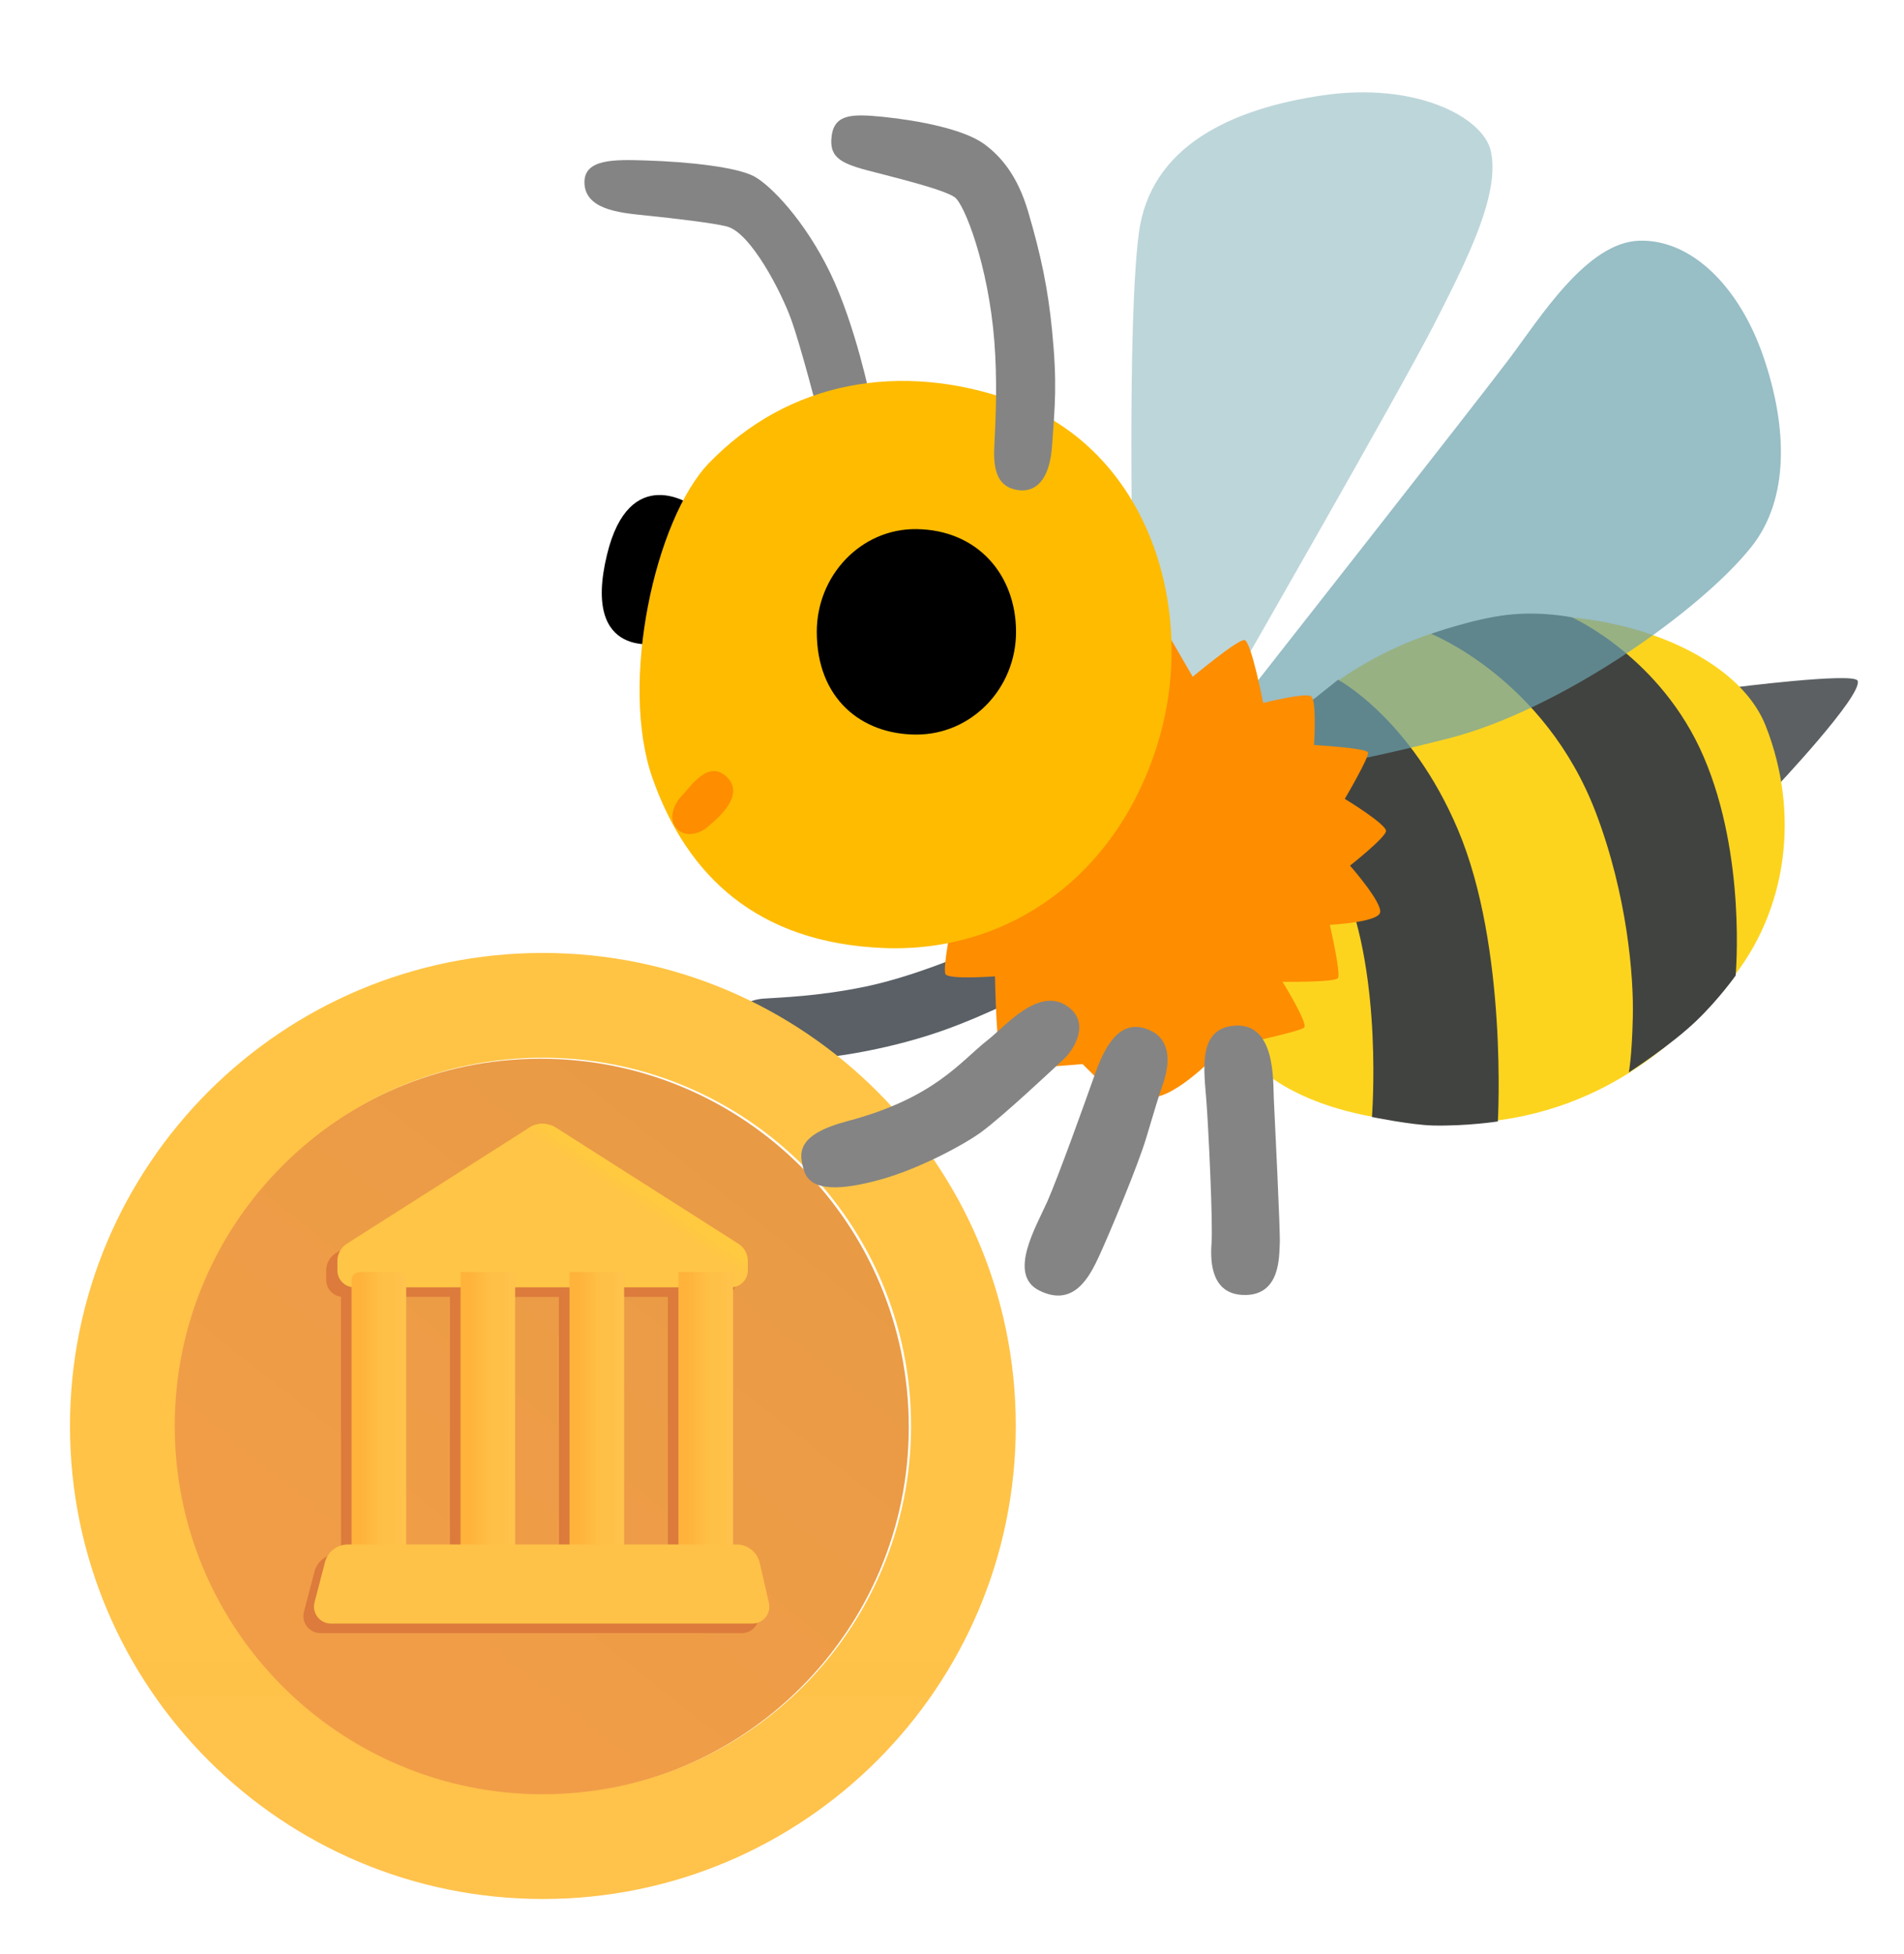 <svg width="232" height="238" viewBox="0 0 232 238" fill="none" xmlns="http://www.w3.org/2000/svg">
<path d="M117.771 116.161C117.771 116.161 111.326 118.962 105.477 120.181C99.641 121.4 94.765 121.517 93.066 121.647C91.367 121.764 89.175 122.503 89.538 126.277C89.85 129.558 94.648 129.221 97.566 129.078C102.312 128.832 109.004 127.612 114.853 125.55C120.702 123.488 126.655 120.311 126.655 120.311L117.771 116.161Z" fill="#5A6066"/>
<g filter="url(#filter0_i_1_306)">
<path d="M66 218.567C90.775 218.567 110.859 198.483 110.859 173.708C110.859 148.933 90.775 128.848 66 128.848C41.225 128.848 21.141 148.933 21.141 173.708C21.141 198.483 41.225 218.567 66 218.567Z" fill="url(#paint0_linear_1_306)"/>
</g>
<g filter="url(#filter1_iiii_1_306)">
<path fill-rule="evenodd" clip-rule="evenodd" d="M66 231.33C97.824 231.33 123.622 205.532 123.622 173.708C123.622 141.883 97.824 116.086 66 116.086C34.176 116.086 8.378 141.888 8.378 173.712C8.378 205.532 34.176 231.33 66 231.33ZM66 218.567C90.775 218.567 110.859 198.482 110.859 173.708C110.859 148.933 90.775 128.852 66 128.852C41.225 128.852 21.141 148.933 21.141 173.708C21.141 198.482 41.225 218.571 66 218.571" fill="url(#paint1_linear_1_306)"/>
</g>
<g filter="url(#filter2_f_1_306)">
<path fill-rule="evenodd" clip-rule="evenodd" d="M40.891 152.674C40.539 152.898 40.25 153.207 40.049 153.573C39.849 153.938 39.744 154.349 39.744 154.766V155.921C39.745 156.423 39.928 156.909 40.261 157.285C40.594 157.662 41.052 157.904 41.551 157.967V189.304H41.106C40.467 189.305 39.846 189.517 39.34 189.908C38.835 190.3 38.474 190.847 38.313 191.466L37.034 196.358C36.955 196.663 36.946 196.982 37.01 197.291C37.073 197.6 37.206 197.89 37.398 198.139C37.591 198.389 37.839 198.591 38.122 198.729C38.405 198.868 38.716 198.94 39.031 198.94H90.387C90.697 198.941 91.004 198.871 91.284 198.737C91.563 198.602 91.809 198.406 92.002 198.164C92.196 197.921 92.332 197.638 92.401 197.335C92.47 197.033 92.469 196.718 92.4 196.416L91.278 191.544C91.131 190.907 90.773 190.339 90.261 189.932C89.749 189.525 89.115 189.304 88.461 189.304H88.019V157.954C88.504 157.878 88.945 157.631 89.264 157.258C89.583 156.886 89.759 156.411 89.76 155.921V154.766C89.761 154.349 89.657 153.939 89.457 153.573C89.257 153.208 88.968 152.899 88.617 152.674L66.412 138.546C65.916 138.23 65.339 138.062 64.75 138.062C64.161 138.062 63.584 138.23 63.088 138.546L40.891 152.674ZM81.382 189.304V157.983H74.741V189.304H81.382ZM68.104 189.304V157.983H61.462V189.304H68.104ZM54.825 189.304V157.983H48.188V189.304H54.825Z" fill="#DC7B3C"/>
</g>
<g filter="url(#filter3_ii_1_306)">
<path d="M41.035 153.603C41.035 153.187 41.14 152.777 41.34 152.413C41.539 152.048 41.828 151.739 42.178 151.515L64.383 137.383C64.879 137.067 65.455 136.9 66.043 136.9C66.631 136.9 67.207 137.067 67.704 137.383L89.904 151.515C90.256 151.739 90.545 152.047 90.745 152.412C90.946 152.777 91.051 153.186 91.051 153.603V154.758C91.051 155.305 90.834 155.829 90.447 156.216C90.06 156.603 89.536 156.82 88.989 156.82H43.098C42.551 156.82 42.026 156.603 41.64 156.216C41.253 155.829 41.035 155.305 41.035 154.758V153.603Z" fill="#FFC546"/>
</g>
<path d="M41.035 153.603C41.035 153.187 41.14 152.777 41.34 152.413C41.539 152.048 41.828 151.739 42.178 151.515L64.383 137.383C64.879 137.067 65.455 136.9 66.043 136.9C66.631 136.9 67.207 137.067 67.704 137.383L89.904 151.515C90.256 151.739 90.545 152.047 90.745 152.412C90.946 152.777 91.051 153.186 91.051 153.603V154.758C91.051 155.305 90.834 155.829 90.447 156.216C90.06 156.603 89.536 156.82 88.989 156.82H43.098C42.551 156.82 42.026 156.603 41.64 156.216C41.253 155.829 41.035 155.305 41.035 154.758V153.603Z" fill="url(#paint2_linear_1_306)"/>
<path d="M42.838 155.983C42.838 155.709 42.947 155.447 43.14 155.253C43.334 155.06 43.596 154.951 43.869 154.951H48.448C48.722 154.951 48.984 155.06 49.177 155.253C49.371 155.447 49.479 155.709 49.479 155.983V189.049H42.838V155.983Z" fill="url(#paint3_linear_1_306)"/>
<path d="M42.838 155.983C42.838 155.709 42.947 155.447 43.14 155.253C43.334 155.06 43.596 154.951 43.869 154.951H48.448C48.722 154.951 48.984 155.06 49.177 155.253C49.371 155.447 49.479 155.709 49.479 155.983V189.049H42.838V155.983Z" fill="url(#paint4_linear_1_306)"/>
<path d="M56.117 154.951H62.754V189.049H56.117V154.951Z" fill="url(#paint5_linear_1_306)"/>
<path d="M56.117 154.951H62.754V189.049H56.117V154.951Z" fill="url(#paint6_linear_1_306)"/>
<path d="M69.395 154.951H76.032V189.049H69.395V154.951Z" fill="url(#paint7_linear_1_306)"/>
<path d="M69.395 154.951H76.032V189.049H69.395V154.951Z" fill="url(#paint8_linear_1_306)"/>
<path d="M82.669 154.951H89.306V189.049H82.669V154.951Z" fill="url(#paint9_linear_1_306)"/>
<path d="M82.669 154.951H89.306V189.049H82.669V154.951Z" fill="url(#paint10_linear_1_306)"/>
<g filter="url(#filter4_ii_1_306)">
<path d="M39.6 190.303C39.762 189.684 40.124 189.137 40.63 188.746C41.136 188.356 41.758 188.145 42.397 188.145H89.752C90.405 188.145 91.039 188.367 91.55 188.774C92.061 189.181 92.418 189.749 92.565 190.385L93.691 195.253C93.761 195.555 93.762 195.87 93.694 196.173C93.625 196.476 93.489 196.76 93.296 197.003C93.102 197.246 92.856 197.443 92.576 197.577C92.296 197.712 91.989 197.782 91.678 197.781H40.322C40.007 197.781 39.696 197.709 39.413 197.57C39.13 197.432 38.882 197.23 38.69 196.98C38.497 196.731 38.364 196.441 38.301 196.132C38.237 195.823 38.246 195.504 38.325 195.199L39.6 190.303Z" fill="#FFC248"/>
</g>
<path d="M211.004 83.778C211.004 83.778 225.892 81.872 226.346 82.922C227.072 84.621 216.243 96.073 216.243 96.073L211.004 83.778Z" fill="#5C6063"/>
<path d="M156.846 88.291C156.846 88.291 164.64 79.044 179.126 75.88C193.613 72.716 211.25 78.552 215.141 88.408C219.343 99.055 217.825 111 210.757 119.572C203.326 128.585 191.888 138.195 172.655 136.73C157.391 135.575 152.566 129.182 152.566 129.182L156.846 88.291Z" fill="#FCD41E"/>
<path d="M194.455 99.003C198.268 109.028 199.085 118.962 198.956 123.955C198.839 128.948 198.463 130.647 198.463 130.647C198.463 130.647 203.572 127.366 206.737 124.318C209.473 121.686 211.483 118.846 211.483 118.846C211.483 118.846 212.819 104.36 207.593 92.195C202.366 80.03 191.538 75.206 191.538 75.206C191.538 75.206 187.828 74.415 183.627 74.907C179.477 75.387 174.38 77.216 174.38 77.216C174.38 77.216 188.243 82.689 194.455 99.003ZM163.045 82.805C163.045 82.805 171.929 87.552 177.648 101.065C183.73 115.422 182.511 136.613 182.511 136.613C182.511 136.613 178.737 137.196 174.6 137.106C171.929 137.041 167.169 136.068 167.169 136.068C167.169 136.068 168.531 118.962 163.655 107.641C161.489 102.622 155.99 96.319 155.99 96.319L156.781 87.798L163.045 82.805Z" fill="#414340"/>
<path opacity="0.7" d="M151.918 84.634C151.918 84.634 180.034 48.853 183.873 43.744C187.712 38.634 193.366 29.504 199.76 29.322C206.153 29.141 211.989 34.977 214.907 43.562C217.825 52.147 218.007 60.797 213.442 66.569C207.23 74.415 190.072 86.476 176.559 89.938C163.045 93.401 155.199 94.322 155.199 94.322L151.918 84.634Z" fill="#6DA3AF"/>
<path opacity="0.7" d="M150.816 82.079C150.816 82.079 170.528 47.751 174.73 39.542C178.932 31.32 182.758 23.655 181.668 18.454C180.786 14.279 172.538 9.96 161.217 11.607C149.895 13.254 140.142 17.884 138.768 28.402C137.302 39.542 138.041 71.484 138.041 71.484L136.394 87.189L150.997 89.381L150.816 82.079Z" fill="#A1C5CB"/>
<path d="M84.273 61.537C84.273 61.537 76.699 56.245 73.963 67.567C70.785 80.653 80.525 78.331 80.525 78.331L84.273 61.537Z" fill="black"/>
<path d="M106.086 48.672C106.086 48.672 104.258 39.633 101.158 33.239C98.059 26.845 93.87 22.527 91.847 21.463C89.746 20.374 84.13 19.712 78.606 19.544C74.858 19.427 71.213 19.362 71.213 22.189C71.213 25.484 75.415 25.912 78.333 26.21C82.535 26.638 86.983 27.183 88.553 27.584C91.471 28.311 95.219 35.612 96.399 38.906C97.592 42.187 99.771 50.682 99.771 50.682L106.086 48.672Z" fill="#848484"/>
<path d="M142.049 76.788L145.33 82.442C145.33 82.442 150.803 77.877 151.633 77.968C152.45 78.059 153.915 85.633 153.915 85.633C153.915 85.633 159.025 84.349 159.751 84.816C160.477 85.269 160.114 90.755 160.114 90.755C160.114 90.755 166.508 91.118 166.689 91.663C166.871 92.208 163.862 97.317 163.862 97.317C163.862 97.317 168.972 100.417 168.881 101.247C168.79 102.064 164.498 105.449 164.498 105.449C164.498 105.449 168.518 110.014 168.155 111.194C167.792 112.374 162.034 112.66 162.034 112.66C162.034 112.66 163.408 118.599 163.032 119.144C162.669 119.689 156.275 119.598 156.275 119.598C156.275 119.598 159.375 124.617 158.921 125.161C158.467 125.706 149.026 127.651 149.026 127.651C149.026 127.651 144.279 132.943 140.843 133.643C137.445 134.33 135.889 133.552 135.889 133.552L131.907 129.623C131.907 129.623 123.05 130.44 122.232 129.895C121.415 129.35 121.234 118.936 121.234 118.936C121.234 118.936 115.58 119.364 115.203 118.664C114.827 117.964 116.02 112.18 116.02 112.18L130.805 88.628L142.049 76.788Z" fill="#FE8D00"/>
<path d="M130.092 122.607C126.564 120.104 122.505 125.019 120.326 126.718C117.045 129.272 113.932 133.747 103.259 136.574C96.982 138.234 97.32 140.503 97.968 142.604C98.772 145.25 102.624 144.978 107.28 143.694C111.935 142.41 117.356 139.505 119.509 137.949C122.155 136.029 128.457 130.102 129.638 129C130.831 127.911 132.919 124.617 130.092 122.607ZM139.948 125.434C136.978 124.228 135.02 126.342 133.463 130.725C131.907 135.108 128.989 143.227 127.628 146.339C126.253 149.439 122.738 155.262 126.629 157.207C130.831 159.308 132.75 155.56 133.93 153.005C135.11 150.45 138.677 141.956 139.675 138.584C140.674 135.212 141.232 133.384 141.686 132.1C142.14 130.829 143.333 126.808 139.948 125.434ZM150.089 124.98C145.939 125.537 146.718 130.453 146.99 134.019C147.262 137.585 147.807 149.076 147.625 151.449C147.444 153.822 147.625 157.843 151.827 157.752C156.029 157.661 155.848 153.005 155.938 151.54C156.029 150.074 155.303 136.016 155.212 133.825C155.108 131.646 155.471 124.254 150.089 124.98Z" fill="#848484"/>
<path d="M86.374 56.427C79.838 63.21 75.402 83.195 79.526 94.853C83.728 106.72 92.301 114.851 107.643 115.487C122.985 116.122 136.394 106.538 141.232 90.016C145.862 74.194 139.974 54.702 123.153 48.749C109.744 44.016 96.049 46.389 86.374 56.427Z" fill="#FEBB00"/>
<path d="M123.802 76.969C123.802 83.882 118.368 89.484 111.663 89.484C104.958 89.484 99.524 85.101 99.524 76.969C99.524 70.057 104.958 64.377 111.663 64.455C119.146 64.546 123.802 70.057 123.802 76.969Z" fill="black"/>
<path d="M83.171 96.838C84.13 95.878 86.361 92.363 88.643 94.737C90.926 97.11 86.906 100.119 86.179 100.767C85.207 101.623 83.261 102.142 82.25 100.676C81.562 99.665 81.99 98.018 83.171 96.838Z" fill="#FE8D00"/>
<path d="M101.34 16.535C101.003 19.064 102.287 19.842 105.632 20.737C108.667 21.541 114.84 23.007 116.319 24.018C117.512 24.835 120.43 32.331 121.156 41.539C121.532 46.311 121.338 50.85 121.156 54.404C121 57.361 121.61 59.332 123.983 59.695C126.136 60.032 127.874 58.567 128.185 54.404C128.548 49.385 128.834 46.7 128.185 40.164C127.692 35.197 126.849 31.099 125.267 25.743C123.97 21.36 121.934 19.012 119.885 17.521C117.408 15.744 112.039 14.694 107.656 14.24C103.972 13.877 101.703 13.825 101.34 16.535Z" fill="#848484"/>
<defs>
<filter id="filter0_i_1_306" x="21.016" y="128.848" width="89.844" height="89.844" filterUnits="userSpaceOnUse" color-interpolation-filters="sRGB">
<feFlood flood-opacity="0" result="BackgroundImageFix"/>
<feBlend mode="normal" in="SourceGraphic" in2="BackgroundImageFix" result="shape"/>
<feColorMatrix in="SourceAlpha" type="matrix" values="0 0 0 0 0 0 0 0 0 0 0 0 0 0 0 0 0 0 127 0" result="hardAlpha"/>
<feOffset dx="-0.125" dy="0.125"/>
<feGaussianBlur stdDeviation="0.25"/>
<feComposite in2="hardAlpha" operator="arithmetic" k2="-1" k3="1"/>
<feColorMatrix type="matrix" values="0 0 0 0 0.831 0 0 0 0 0.451 0 0 0 0 0.196 0 0 0 1 0"/>
<feBlend mode="normal" in2="shape" result="effect1_innerShadow_1_306"/>
</filter>
<filter id="filter1_iiii_1_306" x="8.228" y="115.936" width="115.544" height="115.544" filterUnits="userSpaceOnUse" color-interpolation-filters="sRGB">
<feFlood flood-opacity="0" result="BackgroundImageFix"/>
<feBlend mode="normal" in="SourceGraphic" in2="BackgroundImageFix" result="shape"/>
<feColorMatrix in="SourceAlpha" type="matrix" values="0 0 0 0 0 0 0 0 0 0 0 0 0 0 0 0 0 0 127 0" result="hardAlpha"/>
<feOffset dx="0.15" dy="0.15"/>
<feGaussianBlur stdDeviation="0.15"/>
<feComposite in2="hardAlpha" operator="arithmetic" k2="-1" k3="1"/>
<feColorMatrix type="matrix" values="0 0 0 0 0.886 0 0 0 0 0.663 0 0 0 0 0.235 0 0 0 1 0"/>
<feBlend mode="normal" in2="shape" result="effect1_innerShadow_1_306"/>
<feColorMatrix in="SourceAlpha" type="matrix" values="0 0 0 0 0 0 0 0 0 0 0 0 0 0 0 0 0 0 127 0" result="hardAlpha"/>
<feOffset dx="0.15" dy="-0.15"/>
<feGaussianBlur stdDeviation="0.15"/>
<feComposite in2="hardAlpha" operator="arithmetic" k2="-1" k3="1"/>
<feColorMatrix type="matrix" values="0 0 0 0 0.957 0 0 0 0 0.608 0 0 0 0 0.294 0 0 0 1 0"/>
<feBlend mode="normal" in2="effect1_innerShadow_1_306" result="effect2_innerShadow_1_306"/>
<feColorMatrix in="SourceAlpha" type="matrix" values="0 0 0 0 0 0 0 0 0 0 0 0 0 0 0 0 0 0 127 0" result="hardAlpha"/>
<feOffset dy="-0.15"/>
<feGaussianBlur stdDeviation="0.15"/>
<feComposite in2="hardAlpha" operator="arithmetic" k2="-1" k3="1"/>
<feColorMatrix type="matrix" values="0 0 0 0 0.957 0 0 0 0 0.608 0 0 0 0 0.294 0 0 0 1 0"/>
<feBlend mode="normal" in2="effect2_innerShadow_1_306" result="effect3_innerShadow_1_306"/>
<feColorMatrix in="SourceAlpha" type="matrix" values="0 0 0 0 0 0 0 0 0 0 0 0 0 0 0 0 0 0 127 0" result="hardAlpha"/>
<feOffset dx="-0.15" dy="0.15"/>
<feGaussianBlur stdDeviation="0.15"/>
<feComposite in2="hardAlpha" operator="arithmetic" k2="-1" k3="1"/>
<feColorMatrix type="matrix" values="0 0 0 0 1 0 0 0 0 0.882 0 0 0 0 0.337 0 0 0 1 0"/>
<feBlend mode="normal" in2="effect3_innerShadow_1_306" result="effect4_innerShadow_1_306"/>
</filter>
<filter id="filter2_f_1_306" x="36.668" y="137.762" width="56.085" height="61.479" filterUnits="userSpaceOnUse" color-interpolation-filters="sRGB">
<feFlood flood-opacity="0" result="BackgroundImageFix"/>
<feBlend mode="normal" in="SourceGraphic" in2="BackgroundImageFix" result="shape"/>
<feGaussianBlur stdDeviation="0.15" result="effect1_foregroundBlur_1_306"/>
</filter>
<filter id="filter3_ii_1_306" x="41.035" y="136.775" width="50.091" height="20.17" filterUnits="userSpaceOnUse" color-interpolation-filters="sRGB">
<feFlood flood-opacity="0" result="BackgroundImageFix"/>
<feBlend mode="normal" in="SourceGraphic" in2="BackgroundImageFix" result="shape"/>
<feColorMatrix in="SourceAlpha" type="matrix" values="0 0 0 0 0 0 0 0 0 0 0 0 0 0 0 0 0 0 127 0" result="hardAlpha"/>
<feOffset dy="-0.125"/>
<feGaussianBlur stdDeviation="0.125"/>
<feComposite in2="hardAlpha" operator="arithmetic" k2="-1" k3="1"/>
<feColorMatrix type="matrix" values="0 0 0 0 0.98 0 0 0 0 0.647 0 0 0 0 0.173 0 0 0 1 0"/>
<feBlend mode="normal" in2="shape" result="effect1_innerShadow_1_306"/>
<feColorMatrix in="SourceAlpha" type="matrix" values="0 0 0 0 0 0 0 0 0 0 0 0 0 0 0 0 0 0 127 0" result="hardAlpha"/>
<feOffset dx="0.075" dy="0.125"/>
<feGaussianBlur stdDeviation="0.125"/>
<feComposite in2="hardAlpha" operator="arithmetic" k2="-1" k3="1"/>
<feColorMatrix type="matrix" values="0 0 0 0 0.98 0 0 0 0 0.647 0 0 0 0 0.173 0 0 0 1 0"/>
<feBlend mode="normal" in2="effect1_innerShadow_1_306" result="effect2_innerShadow_1_306"/>
</filter>
<filter id="filter4_ii_1_306" x="38.134" y="188.02" width="55.736" height="9.886" filterUnits="userSpaceOnUse" color-interpolation-filters="sRGB">
<feFlood flood-opacity="0" result="BackgroundImageFix"/>
<feBlend mode="normal" in="SourceGraphic" in2="BackgroundImageFix" result="shape"/>
<feColorMatrix in="SourceAlpha" type="matrix" values="0 0 0 0 0 0 0 0 0 0 0 0 0 0 0 0 0 0 127 0" result="hardAlpha"/>
<feOffset dx="0.125" dy="-0.125"/>
<feGaussianBlur stdDeviation="0.1"/>
<feComposite in2="hardAlpha" operator="arithmetic" k2="-1" k3="1"/>
<feColorMatrix type="matrix" values="0 0 0 0 0.992 0 0 0 0 0.659 0 0 0 0 0.071 0 0 0 1 0"/>
<feBlend mode="normal" in2="shape" result="effect1_innerShadow_1_306"/>
<feColorMatrix in="SourceAlpha" type="matrix" values="0 0 0 0 0 0 0 0 0 0 0 0 0 0 0 0 0 0 127 0" result="hardAlpha"/>
<feOffset dx="-0.125" dy="0.125"/>
<feGaussianBlur stdDeviation="0.1"/>
<feComposite in2="hardAlpha" operator="arithmetic" k2="-1" k3="1"/>
<feColorMatrix type="matrix" values="0 0 0 0 1 0 0 0 0 0.8 0 0 0 0 0.29 0 0 0 1 0"/>
<feBlend mode="normal" in2="effect1_innerShadow_1_306" result="effect2_innerShadow_1_306"/>
</filter>
<linearGradient id="paint0_linear_1_306" x1="47.697" y1="196.14" x2="96.166" y2="135.036" gradientUnits="userSpaceOnUse">
<stop stop-color="#F19D48"/>
<stop offset="1" stop-color="#E89A44"/>
</linearGradient>
<linearGradient id="paint1_linear_1_306" x1="66" y1="116.086" x2="66" y2="231.33" gradientUnits="userSpaceOnUse">
<stop stop-color="#FFC444"/>
<stop offset="1" stop-color="#FFC24B"/>
</linearGradient>
<linearGradient id="paint2_linear_1_306" x1="79.666" y1="144.317" x2="77.987" y2="146.862" gradientUnits="userSpaceOnUse">
<stop offset="0.459" stop-color="#FFCA3F"/>
<stop offset="1" stop-color="#FFCA3F" stop-opacity="0"/>
</linearGradient>
<linearGradient id="paint3_linear_1_306" x1="43.44" y1="168.118" x2="46.666" y2="168.118" gradientUnits="userSpaceOnUse">
<stop offset="0.167" stop-color="#FFB33B"/>
<stop offset="1" stop-color="#FFC047"/>
</linearGradient>
<linearGradient id="paint4_linear_1_306" x1="49.479" y1="174.83" x2="47.887" y2="174.83" gradientUnits="userSpaceOnUse">
<stop offset="0.067" stop-color="#FFC34C"/>
<stop offset="1" stop-color="#FFC34C" stop-opacity="0"/>
</linearGradient>
<linearGradient id="paint5_linear_1_306" x1="56.719" y1="168.118" x2="59.94" y2="168.118" gradientUnits="userSpaceOnUse">
<stop offset="0.167" stop-color="#FFB33B"/>
<stop offset="1" stop-color="#FFC047"/>
</linearGradient>
<linearGradient id="paint6_linear_1_306" x1="62.754" y1="174.83" x2="61.166" y2="174.83" gradientUnits="userSpaceOnUse">
<stop offset="0.067" stop-color="#FFC34C"/>
<stop offset="1" stop-color="#FFC34C" stop-opacity="0"/>
</linearGradient>
<linearGradient id="paint7_linear_1_306" x1="69.997" y1="168.118" x2="73.219" y2="168.118" gradientUnits="userSpaceOnUse">
<stop offset="0.167" stop-color="#FFB33B"/>
<stop offset="1" stop-color="#FFC047"/>
</linearGradient>
<linearGradient id="paint8_linear_1_306" x1="76.032" y1="174.83" x2="74.444" y2="174.83" gradientUnits="userSpaceOnUse">
<stop offset="0.067" stop-color="#FFC34C"/>
<stop offset="1" stop-color="#FFC34C" stop-opacity="0"/>
</linearGradient>
<linearGradient id="paint9_linear_1_306" x1="83.275" y1="168.118" x2="86.497" y2="168.118" gradientUnits="userSpaceOnUse">
<stop offset="0.167" stop-color="#FFB33B"/>
<stop offset="1" stop-color="#FFC047"/>
</linearGradient>
<linearGradient id="paint10_linear_1_306" x1="89.31" y1="174.83" x2="87.722" y2="174.83" gradientUnits="userSpaceOnUse">
<stop offset="0.067" stop-color="#FFC34C"/>
<stop offset="1" stop-color="#FFC34C" stop-opacity="0"/>
</linearGradient>
</defs>
</svg>
